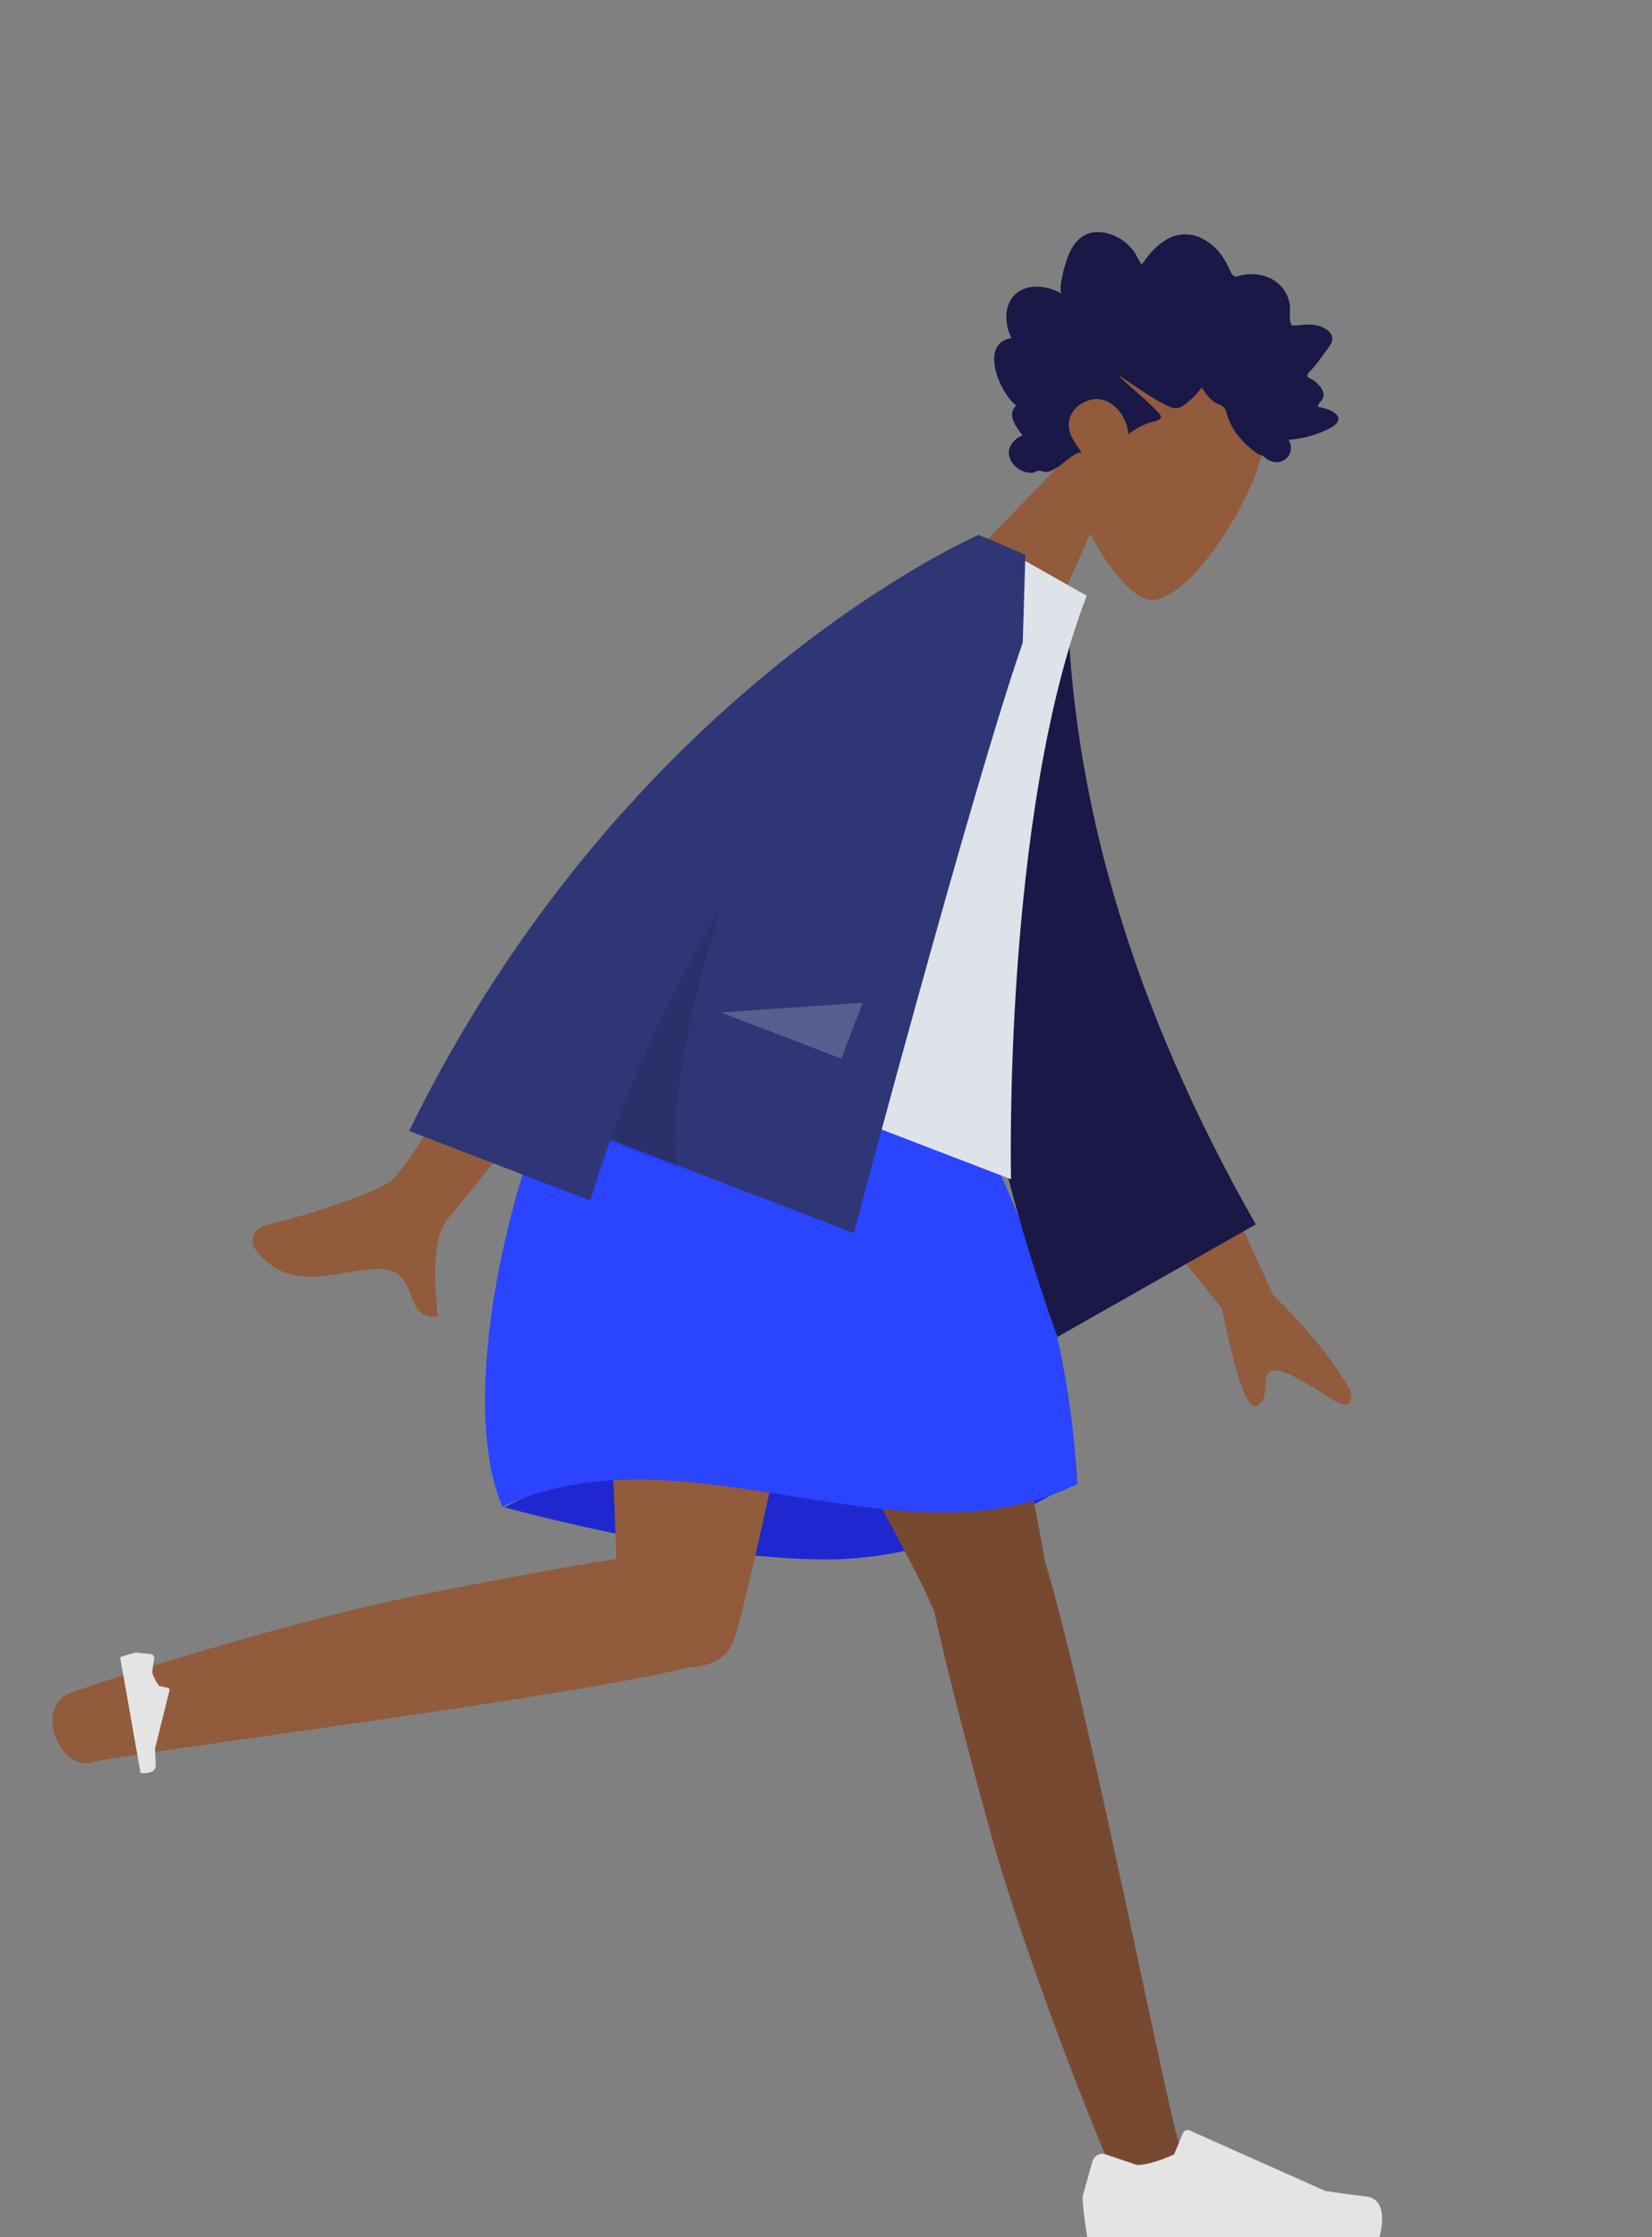 <svg xmlns="http://www.w3.org/2000/svg" width="793.052" height="1073.522" viewBox="0 0 793.052 1073.522">
  <rect x="0" y="0" width="793.052" height="1073.522" fill="#808080" stroke="none"/>
  <g id="greeting-image1" transform="translate(0 -0.478)">
    <g id="Head" transform="matrix(0.848, 0.53, -0.53, 0.848, 466.665, 0.478)">
      <g id="Head-2" data-name="Head" transform="translate(134.267 77.07)">
        <path id="Head-3" data-name="Head" d="M0,181.485l20.543-95.74C9.087,72.3,1.332,55.818,2.627,37.354c3.735-53.2,77.805-41.5,92.212-14.647s12.7,94.966-5.923,99.766C81.489,124.387,65.669,119.7,49.568,110l10.107,71.49Z" transform="translate(0 0)" fill="#915b3c"/>
      </g>
      <path id="hair" d="M-47.12,59.422c-1.927-1.91-2.979-4.636-3.888-7.224a73.061,73.061,0,0,1-2.489-8.2C-54.75,38.4-54.762,31.972-50.772,27.63c3.2-3.482,8-5.044,12.431-5.383a22.846,22.846,0,0,1,8.814,1.117c2.808.923,5.228,2.762,7.95,3.9.1-6.026,1.136-12.331,4.194-17.477A17.426,17.426,0,0,1-4.409,1.327,25.73,25.73,0,0,1,11.4,4.51c1.229.665,2.446,1.361,3.612,2.149a10.123,10.123,0,0,0,3.135,1.723c1.276.3,1.909-.437,2.738-1.368a20.806,20.806,0,0,1,3.227-2.905C29.235.341,35.961-1.208,41.9,1.05a16.532,16.532,0,0,1,7.254,5.243c1.655,2.171,2.835,5.614,5.119,7.126.969.642,1.654-.209,2.536-.837,1.326-.945,2.59-1.987,3.931-2.906a18.006,18.006,0,0,1,6.11-2.762c3.2-.74,7.619-.567,8.533,3.622a17.287,17.287,0,0,1-.031,4.841c-.152,2.177-.311,4.353-.5,6.526a47.117,47.117,0,0,1-.636,4.865c-.166.864-.686,2.474-.316,3.339.463,1.081,2.6.467,3.513.5a13.882,13.882,0,0,1,5.281,1.161,5.683,5.683,0,0,1,3.2,2.956,5.31,5.31,0,0,1,.089,2.78,8.29,8.29,0,0,0,.169,2.852c2.422-1.192,10.814-3.842,11.87.5.352,1.445-.449,3.078-1.06,4.3a37.238,37.238,0,0,1-3.912,5.954A53.236,53.236,0,0,1,82.628,61.216,6.826,6.826,0,0,1,84.41,72.65a8.46,8.46,0,0,1-6.213,1.8,13.737,13.737,0,0,0-2.568-.2,6.142,6.142,0,0,1-1.164.392,34.635,34.635,0,0,1-9.528-1.209,31.419,31.419,0,0,1-14.532-7.6,4.481,4.481,0,0,0-3.361-1.543c-1.25.013-2.476.355-3.725.387-3.3.084-6.283-1.531-9.35-2.605A35.272,35.272,0,0,1,30.9,74.505c-1.383,3.04-4.27,3.482-7.106,3.749-9.072.853-18.176-.1-27.259-.086,8.793,1.987,17.879,2.806,26.594,5.145,3.939,1.057.931,3.711-.753,5.552a32,32,0,0,0-6.266,10.741c-4.3-5.606-11.9-9.3-18.64-7.578-7.442,1.9-12.683,11.966-7.924,19.2,2.763,4.2,7.752,5.821,11.9,7.626-3.239,3.367-4.022,8.34-5.972,12.528-.961,2.066-2.311,4.4-4.461,5.121a5.217,5.217,0,0,0-2.356.938c-.777.8-.963,1.7-1.955,2.39-3.961,2.754-10.149,2.542-13.661-1.052-3.175-3.25-2.349-8.393.3-11.688-4.221-1.759-11.912-4.022-10.235-10.6-9.147-.607-31.357-15.441-19.08-26.28C-62.7,86.4-68.89,77.1-64.562,68.9c3.333-6.316,11.083-9.14,17.442-9.474" transform="translate(157.997 37.292)" fill="#191847"/>
    </g>
    <g id="Bottom" transform="translate(0 480)">
      <path id="Skirt_Shadow" data-name="Skirt Shadow" d="M0,39.183S89.48,64.2,154.4,64.2s120.6-38.522,120.6-38.522S187.441,0,130.779,0,0,39.183,0,39.183Z" transform="translate(242.221 204.601)" fill="#1f28cf"/>
      <path id="Leg" d="M149.864,292.835a14.056,14.056,0,0,1-1.446-2.823C140.444,268.937,12.724,41.569,0,0H143.794c9.674,31.605,53.217,229.945,59.345,269.516,19.335,62.42,59.143,264.575,64.225,278.58,5.346,14.733-24.734,30.08-32.75,11.968C221.86,531.245,191.47,451.5,177.939,402.812,165.253,357.165,154.924,316.1,149.864,292.835Z" transform="translate(298.4)" fill="#784931"/>
      <path id="Leg-2" data-name="Leg" d="M305.44,320.595c-58.391,14.75-271.974,41.416-286.631,45.6-15.077,4.3-28.3-26.759-9.661-33.488C38.8,322,120.511,297.263,170.052,287.168c39.848-8.12,76.21-14.745,100.622-18.625C268.606,200.005,259.152,35.525,265.349,0H392.58c-5.942,34.066-56.174,282.629-65.51,307.509-2.963,8.883-11.8,12.808-21.63,13.086Z" transform="translate(25.18 0)" fill="#915b3c"/>
      <g id="Left_Shoe" data-name="Left Shoe" transform="matrix(0.174, 0.985, -0.985, 0.174, 96.731, 306.918)">
        <path id="shoe" d="M4.474,5.033A2,2,0,0,0,1.908,6.381L0,13.106A64.242,64.242,0,0,0,.9,21H57.3s2.2-7.268-2.538-7.848-7.87-1.047-7.87-1.047L20.68.419a1,1,0,0,0-1.332.532L17.663,5.039s-4.385,2.046-7.127,2.046Z" transform="translate(1 19)" fill="#e4e4e4"/>
      </g>
      <g id="Right_Shoe" data-name="Right Shoe" transform="translate(517.227 494.586)">
        <path id="shoe-2" data-name="shoe" d="M11.124,12.015a4.974,4.974,0,0,0-6.379,3.351L0,32.079C0,38.8,2.241,51.7,2.241,51.7H142.494s5.467-18.064-6.312-19.5-19.57-2.6-19.57-2.6L51.424.548a2.487,2.487,0,0,0-3.311,1.323L43.923,12.03s-10.9,5.085-17.721,5.085Z" transform="translate(2.487 47.715)" fill="#e4e4e4"/>
      </g>
      <path id="Skirt" d="M58.087,11.226s84.1-24.049,159.147,0c17.407,79.376,59.7,110.88,67.14,232.577-84.547,41.987-188.987-29.945-276.02,11C-16.513,197.531,18.3,59.6,58.087,11.226Z" transform="translate(232.853 -11.226)" fill="#2b44ff"/>
    </g>
    <g id="Body" transform="translate(199.723 153.537) rotate(21)">
      <path id="Skin" d="M3.046,223.137c-2.771-1.709-5.8-8.143,1.526-13.17,18.268-12.527,44.59-34.45,48.148-41.667C59.994,153.54,84.768,9.676,84.768,9.676l51.879.206S88.6,165.01,84.768,174.5c-5.744,14.238,6.413,35.923,11.61,47.576-8.193,3.667-12-1.014-16.168-5.7-4.442-4.99-9.3-9.979-20.317-4.851-14.1,6.563-25.762,16.978-39.66,16.977C14.919,228.5,9.275,226.981,3.046,223.137Zm443.646-139.6-73.13-43.12L396.919,0l70.328,68.614q30.693,13.092,50.3,28.915c2.94,3.546,6.14,10.339-7.688,7.3s-28.512-5.615-31.111-1.12S483.8,115.1,479,120.987a1.817,1.817,0,0,1-1.473.7Q470.908,121.692,446.691,83.541Z" transform="translate(84.812 221.275)" fill="#915b3c"/>
      <path id="Coat_Back" data-name="Coat Back" d="M0,5.54,21.065,0q67.3,133.146,214.783,233.869l-61.958,90.3C72.791,225.155,6.584,119.666,0,5.54Z" transform="matrix(0.996, 0.087, -0.087, 0.996, 317.496, 7.72)" fill="#191847"/>
      <path id="Shirt" d="M0,283.042H191.159S124.728,121.5,124.728,8.592L67.065,0C21.747,72.892,8.949,162.636,0,283.042Z" transform="translate(223.433)" fill="#dde3e9"/>
      <path id="Coat_Front" data-name="Coat Front" d="M0,364.974C20.907,129.1,152.689,0,152.689,0l.045.04.022-.04h3.765c6.757.232,20.58.838,20.58.838l13.933,39.824c2.212,72.828,25.822,293.54,25.822,293.54H91.732q.319,15.178,1.442,30.772Z" transform="translate(136.542 0)" fill="#2f3676"/>
      <path id="Shade" d="M35.013,122.9H.154A634.391,634.391,0,0,1,9.586,0c2.02,26.315,4.848,49.442,8.41,68.738,4.541,24.6,10.266,42.821,17.015,54.154Z" transform="translate(228.141 212.286)" fill="rgba(0,0,0,0.1)"/>
      <path id="Light" d="M0,28.728,61.789,0V28.728Z" transform="translate(255.982 229.486)" fill="rgba(255,255,255,0.2)"/>
    </g>
  </g>
</svg>
